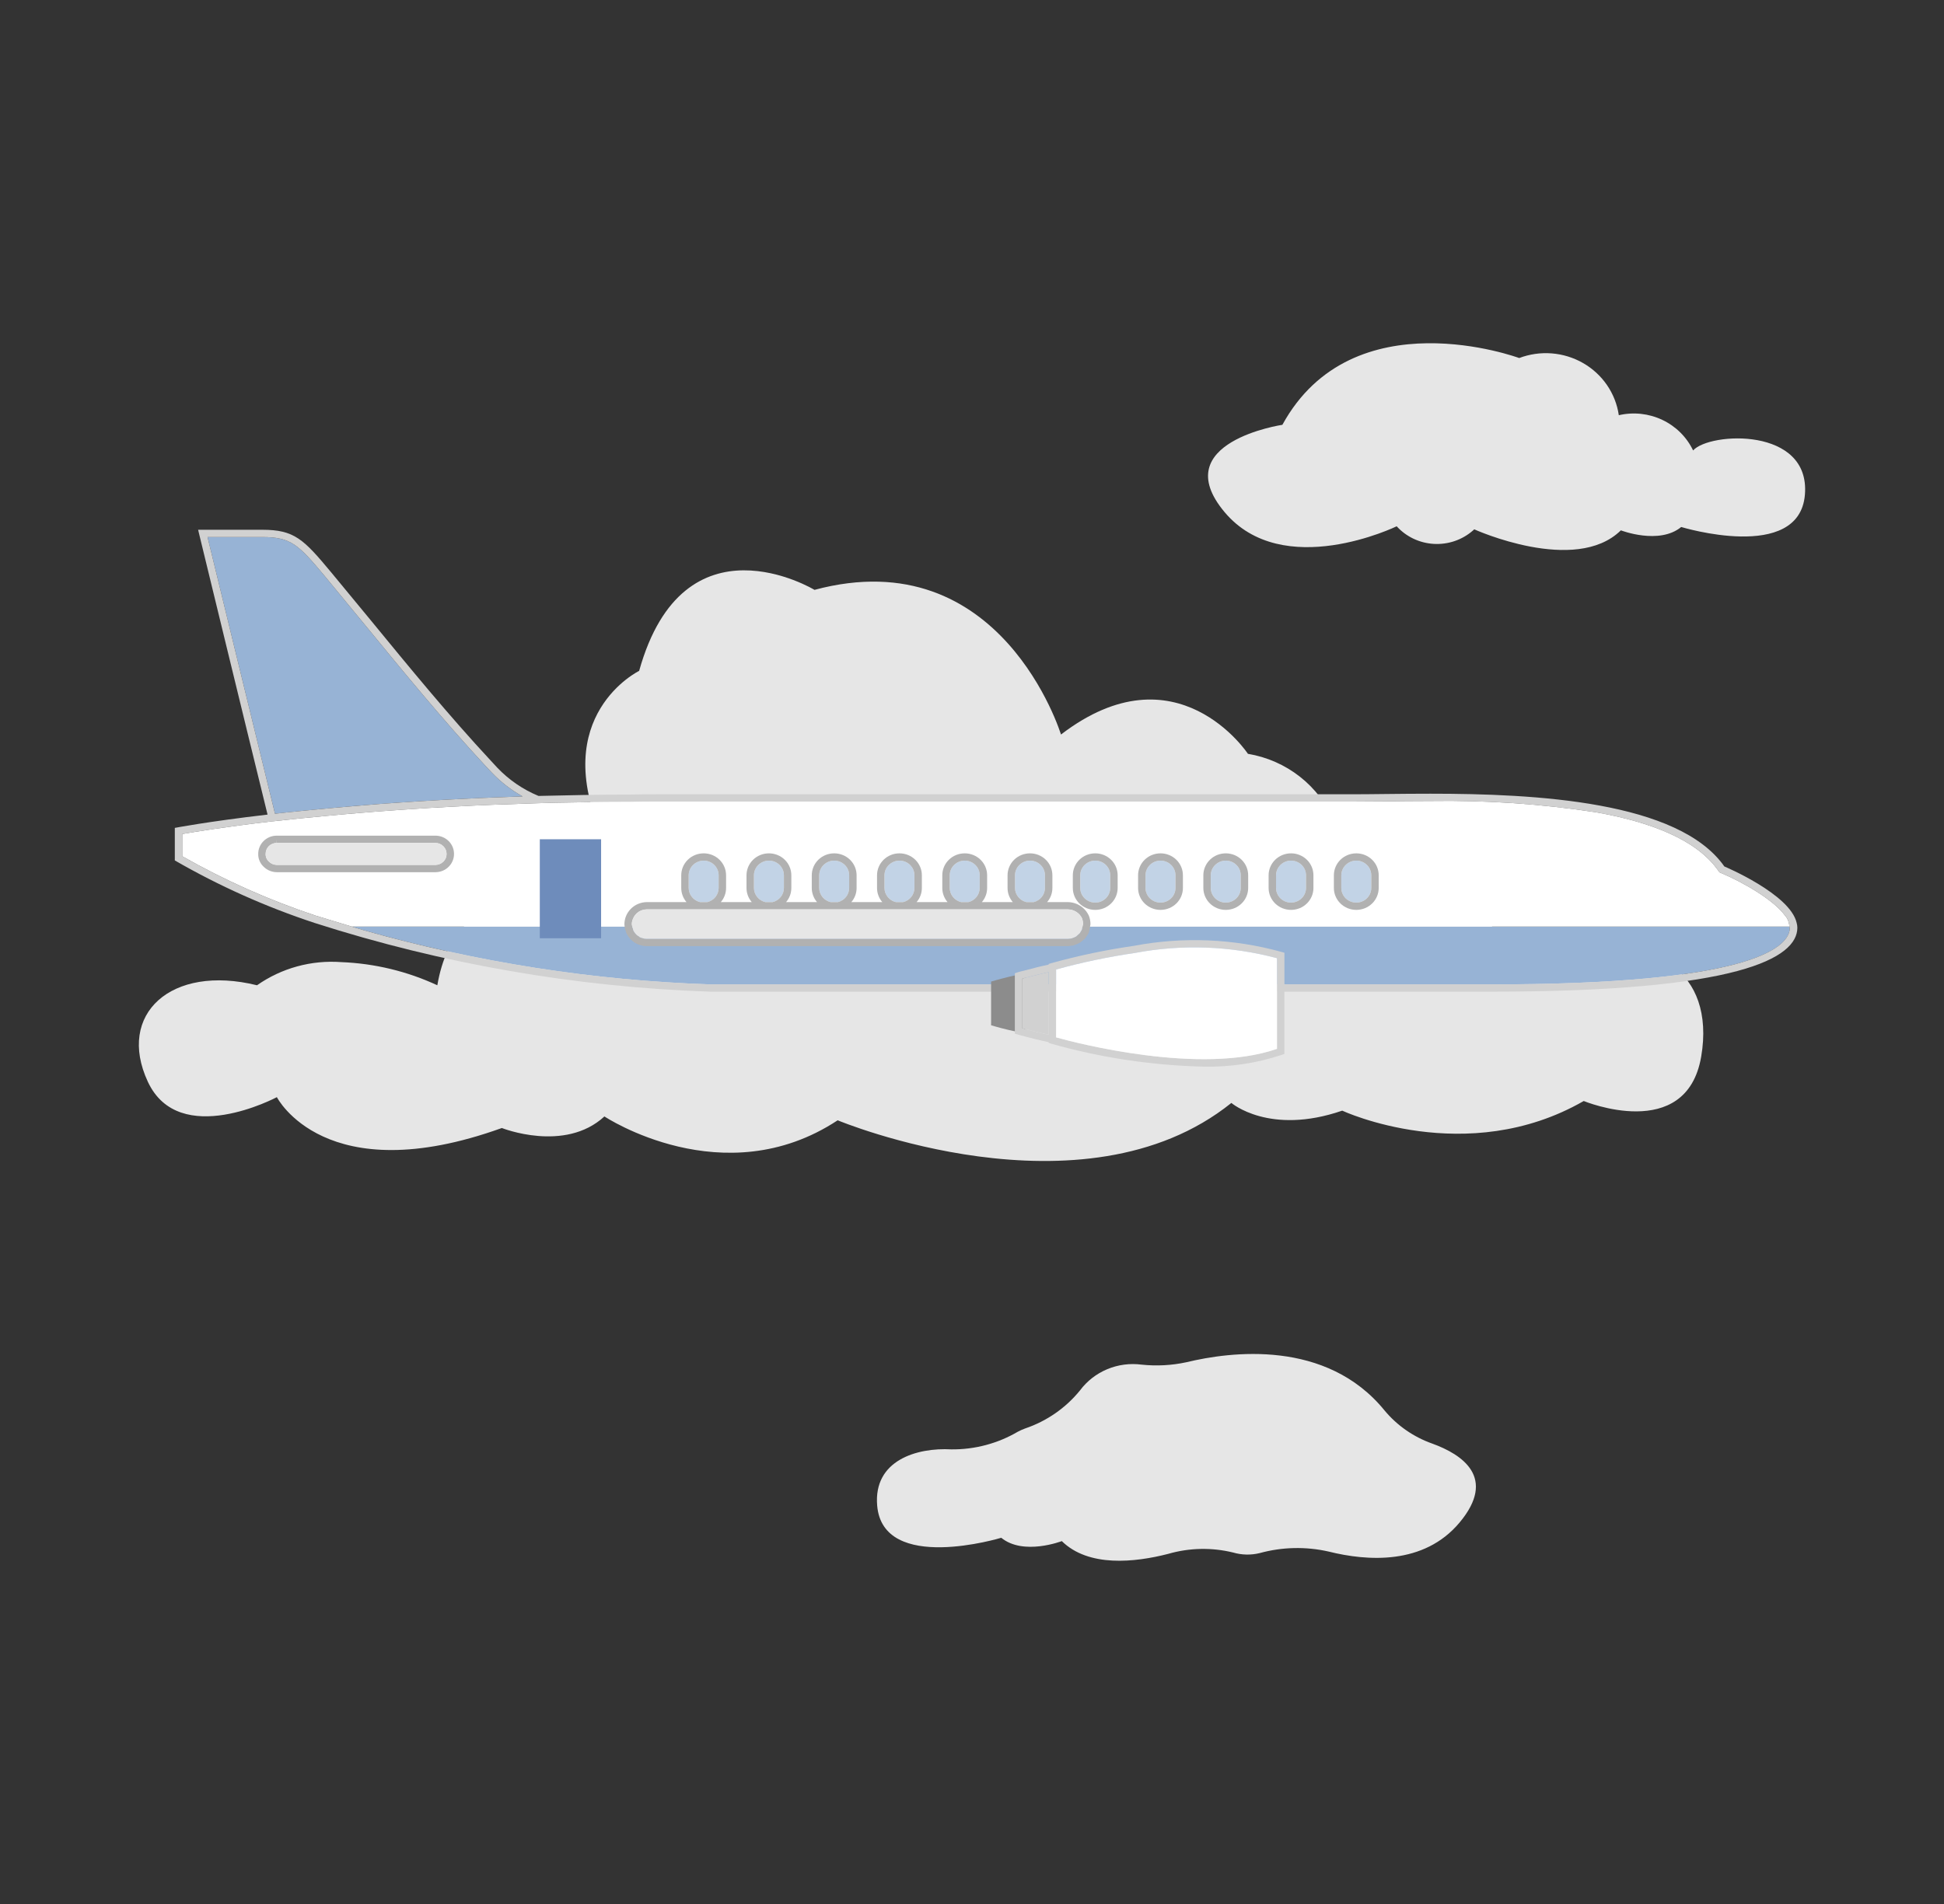 <svg width="196" height="192" viewBox="0 0 196 192" fill="none" xmlns="http://www.w3.org/2000/svg">
<rect x="0" y="0" width="196" height="192" fill="#333333" stroke="none"/>
<path d="M44.093 99.356C45.928 88.658 55.602 90.993 55.602 90.993C55.101 85.935 60.772 84.379 60.772 84.379C55.268 72.125 64.441 67.652 64.441 67.652C68.945 51.508 82.121 59.483 82.121 59.483C100.968 54.425 106.972 74.07 106.972 74.07C118.647 65.123 125.819 76.016 125.819 76.016C127.736 76.335 129.538 77.128 131.056 78.319C132.573 79.51 133.756 81.06 134.492 82.823C148.502 80.489 150.837 95.077 150.837 95.077C152.517 94.331 154.413 94.195 156.186 94.694C157.959 95.193 159.492 96.294 160.511 97.8C166.182 94.105 173.02 97.8 171.519 106.553C170.018 115.306 159.677 111.027 159.677 111.027C147.835 117.835 135.326 111.999 135.326 111.999C127.987 114.528 124.151 111.221 124.151 111.221C109.14 123.281 84.456 112.972 84.456 112.972C72.948 120.558 60.939 112.583 60.939 112.583C56.936 116.278 50.598 113.75 50.598 113.75C32.752 120.168 27.915 110.638 27.915 110.638C27.915 110.638 18.074 115.889 14.905 109.082C11.736 102.274 17.24 97.217 25.913 99.356C28.38 97.622 31.392 96.796 34.42 97.022C37.772 97.154 41.062 97.948 44.093 99.356Z" fill="#E6E6E6"/>
<path d="M52.695 80.312H52.615C51.755 80.341 50.905 80.371 50.055 80.41C49.875 80.41 49.705 80.42 49.525 80.429C48.835 80.459 48.145 80.488 47.455 80.518C44.115 80.674 41.045 80.87 38.245 81.076C36.755 81.194 35.295 81.311 33.865 81.448C33.495 81.478 33.135 81.517 32.785 81.546C31.395 81.674 30.095 81.801 28.895 81.928C28.495 81.967 28.105 82.016 27.725 82.055C25.875 74.522 21.665 57.184 20.925 54.157H26.445C29.345 54.157 30.095 54.921 32.775 58.134C34.115 59.75 35.452 61.373 36.785 63.002C40.675 67.744 44.695 72.651 48.915 77.197L49.595 77.922C50.499 78.868 51.544 79.674 52.695 80.312Z" fill="#97B3D5"/>
<path d="M180.44 93.805C180.13 95.637 176.24 99.271 150.32 99.271H71.65C59.804 98.873 48.054 97.037 36.67 93.805L35.47 93.443H180.42C180.442 93.562 180.449 93.684 180.44 93.805Z" fill="#97B3D5"/>
<path d="M181.145 93.066C180.495 90.157 173.855 87.375 173.855 87.375C169.235 80.782 154.835 80.038 144.225 80.038C141.135 80.038 138.355 80.096 136.245 80.096H66.155C65.275 80.096 64.395 80.096 63.535 80.126C60.305 80.126 57.215 80.194 54.295 80.263C52.724 79.612 51.31 78.644 50.145 77.422L49.475 76.697C45.265 72.171 41.255 67.273 37.375 62.542C36.035 60.916 34.695 59.293 33.355 57.673C30.605 54.372 29.675 53.422 26.445 53.422H19.975L20.085 53.883C20.085 53.883 24.925 73.817 26.975 82.144C20.845 82.859 17.625 83.486 17.625 83.486V86.767C22.084 89.338 26.802 91.449 31.705 93.066C44.608 97.208 58.045 99.543 71.615 100.002H150.315C175.335 100.002 181.215 96.612 181.215 93.546C181.212 93.384 181.189 93.223 181.145 93.066ZM20.925 54.157H26.445C29.345 54.157 30.095 54.921 32.775 58.134C34.115 59.75 35.452 61.373 36.785 63.002C40.675 67.744 44.695 72.651 48.915 77.197L49.595 77.922C50.499 78.868 51.544 79.674 52.695 80.312H52.615C51.755 80.341 50.905 80.371 50.055 80.41C49.875 80.41 49.705 80.42 49.525 80.43C48.835 80.459 48.145 80.488 47.455 80.518C44.115 80.674 41.045 80.87 38.245 81.076C36.705 81.203 35.245 81.321 33.865 81.448C33.495 81.478 33.135 81.517 32.785 81.546C31.395 81.674 30.095 81.801 28.895 81.928C28.495 81.967 28.105 82.016 27.725 82.056C25.875 74.522 21.665 57.184 20.925 54.157H20.925ZM180.435 93.801C180.125 95.633 176.235 99.267 150.315 99.267H71.645C59.799 98.869 48.049 97.033 36.665 93.801L35.465 93.438L34.245 93.066L33.045 92.704L31.815 92.332C27.144 90.776 22.642 88.771 18.375 86.346V84.103C19.615 83.887 22.705 83.378 27.485 82.82H27.525C29.105 82.643 30.905 82.457 32.855 82.281C33.905 82.183 34.965 82.085 36.045 81.997C37.295 81.889 38.575 81.791 39.865 81.703C40.235 81.674 40.615 81.644 40.995 81.625C42.485 81.517 44.005 81.429 45.545 81.35C48.365 81.194 51.265 81.086 54.225 80.998C54.805 80.988 55.385 80.968 55.965 80.949C58.475 80.9 60.965 80.861 63.555 80.861C64.405 80.831 65.295 80.831 66.155 80.831H136.245C137.205 80.831 138.295 80.821 139.495 80.811C140.955 80.792 142.535 80.772 144.225 80.772C149.825 80.684 155.422 81.068 160.955 81.918C166.365 82.888 171.035 84.642 173.235 87.786L173.355 87.963L173.555 88.051C175.605 88.913 178.785 90.686 179.975 92.332C180.08 92.44 180.165 92.566 180.225 92.704C180.333 92.935 180.398 93.184 180.415 93.438C180.442 93.557 180.449 93.68 180.435 93.801H180.435Z" fill="#D1D1D1"/>
<path d="M180.415 93.438H35.465L34.245 93.066L33.045 92.704L31.815 92.331C27.144 90.776 22.642 88.771 18.375 86.346V84.103C19.615 83.887 22.705 83.378 27.485 82.82H27.525C29.105 82.643 30.905 82.457 32.855 82.281C33.905 82.183 34.965 82.085 36.045 81.997C37.295 81.889 38.575 81.791 39.865 81.703C40.235 81.673 40.615 81.644 40.995 81.624C42.485 81.517 44.005 81.428 45.545 81.35C48.365 81.193 51.265 81.086 54.225 80.997C54.805 80.988 55.385 80.968 55.965 80.948C58.475 80.9 60.965 80.86 63.555 80.86C64.405 80.831 65.295 80.831 66.155 80.831H136.245C137.205 80.831 138.295 80.821 139.495 80.811C140.955 80.792 142.535 80.772 144.225 80.772C149.825 80.684 155.422 81.067 160.955 81.918C166.365 82.888 171.035 84.641 173.235 87.786L173.355 87.962L173.555 88.05C175.605 88.913 178.785 90.686 179.975 92.331C180.08 92.44 180.165 92.566 180.225 92.704C180.333 92.935 180.398 93.184 180.415 93.438H180.415Z" fill="white"/>
<path d="M72.455 88.266V89.54C72.456 89.868 72.344 90.188 72.137 90.447C71.93 90.707 71.641 90.891 71.315 90.97H70.585C70.258 90.891 69.967 90.707 69.759 90.448C69.55 90.189 69.436 89.869 69.435 89.54V88.266C69.436 87.874 69.596 87.499 69.879 87.222C70.162 86.944 70.545 86.788 70.945 86.787H70.955C71.354 86.789 71.736 86.945 72.017 87.223C72.299 87.5 72.456 87.875 72.455 88.266Z" fill="#C2D3E6"/>
<path d="M79.035 88.266V89.54C79.035 89.868 78.924 90.188 78.717 90.447C78.51 90.707 78.221 90.891 77.895 90.97H77.165C76.838 90.891 76.547 90.708 76.339 90.448C76.13 90.189 76.016 89.869 76.015 89.54V88.266C76.016 87.874 76.176 87.499 76.459 87.222C76.742 86.945 77.125 86.788 77.525 86.787H77.535C77.934 86.789 78.316 86.945 78.597 87.223C78.878 87.5 79.036 87.875 79.035 88.266Z" fill="#C2D3E6"/>
<path d="M85.615 88.266V89.54C85.616 89.868 85.504 90.188 85.297 90.447C85.09 90.707 84.801 90.891 84.475 90.97H83.745C83.418 90.891 83.127 90.708 82.919 90.448C82.71 90.189 82.596 89.869 82.595 89.54V88.266C82.596 87.874 82.756 87.499 83.039 87.222C83.322 86.945 83.705 86.788 84.105 86.787H84.115C84.514 86.789 84.896 86.945 85.177 87.223C85.459 87.5 85.616 87.875 85.615 88.266Z" fill="#C2D3E6"/>
<path d="M92.195 88.266V89.54C92.196 89.868 92.084 90.188 91.877 90.447C91.67 90.707 91.381 90.891 91.055 90.97H90.325C89.998 90.891 89.707 90.707 89.499 90.448C89.29 90.189 89.177 89.869 89.175 89.54V88.266C89.176 87.874 89.336 87.499 89.619 87.222C89.902 86.944 90.285 86.788 90.685 86.787H90.695C91.094 86.789 91.476 86.945 91.757 87.223C92.039 87.5 92.196 87.875 92.195 88.266Z" fill="#C2D3E6"/>
<path d="M98.775 88.266V89.54C98.776 89.868 98.664 90.188 98.457 90.447C98.25 90.707 97.961 90.891 97.635 90.97H96.905C96.578 90.891 96.287 90.708 96.079 90.448C95.871 90.189 95.757 89.869 95.755 89.54V88.266C95.756 87.874 95.916 87.499 96.199 87.222C96.482 86.945 96.865 86.788 97.265 86.787H97.275C97.674 86.789 98.056 86.945 98.337 87.223C98.618 87.5 98.776 87.875 98.775 88.266Z" fill="#C2D3E6"/>
<path d="M105.355 88.266V89.54C105.356 89.868 105.244 90.188 105.037 90.447C104.83 90.707 104.541 90.891 104.215 90.97H103.485C103.158 90.891 102.867 90.708 102.659 90.448C102.45 90.189 102.336 89.869 102.335 89.54V88.266C102.336 87.874 102.496 87.499 102.779 87.222C103.062 86.945 103.445 86.788 103.845 86.787H103.855C104.254 86.789 104.636 86.945 104.917 87.223C105.198 87.5 105.356 87.875 105.355 88.266Z" fill="#C2D3E6"/>
<path d="M109.795 92.371C109.617 91.962 109.322 91.612 108.946 91.364C108.57 91.115 108.129 90.978 107.675 90.97H105.575C105.919 90.57 106.107 90.063 106.105 89.54V88.266C106.106 87.68 105.87 87.118 105.448 86.703C105.026 86.288 104.453 86.054 103.855 86.052H103.845C103.548 86.052 103.254 86.109 102.98 86.22C102.705 86.331 102.456 86.494 102.246 86.7C102.036 86.906 101.87 87.15 101.756 87.419C101.643 87.687 101.585 87.975 101.585 88.266V89.54C101.583 90.063 101.771 90.57 102.115 90.97H98.995C99.339 90.57 99.527 90.063 99.525 89.54V88.266C99.526 87.68 99.29 87.118 98.868 86.703C98.446 86.288 97.873 86.054 97.275 86.052H97.265C96.968 86.052 96.674 86.109 96.4 86.22C96.126 86.331 95.876 86.494 95.666 86.7C95.456 86.906 95.29 87.15 95.176 87.419C95.063 87.687 95.005 87.975 95.005 88.266V89.54C95.003 90.063 95.191 90.57 95.535 90.97H92.415C92.759 90.57 92.947 90.063 92.945 89.54V88.266C92.946 87.68 92.71 87.118 92.288 86.703C91.866 86.288 91.293 86.054 90.695 86.052H90.685C90.388 86.052 90.094 86.109 89.82 86.22C89.546 86.331 89.296 86.494 89.086 86.7C88.876 86.906 88.71 87.15 88.596 87.419C88.483 87.687 88.425 87.975 88.425 88.266V89.54C88.423 90.063 88.611 90.57 88.955 90.97H85.835C86.179 90.57 86.367 90.063 86.365 89.54V88.266C86.366 87.68 86.13 87.118 85.708 86.703C85.286 86.288 84.713 86.054 84.115 86.052H84.105C83.808 86.052 83.514 86.109 83.24 86.22C82.966 86.331 82.716 86.494 82.506 86.7C82.296 86.906 82.13 87.15 82.016 87.419C81.903 87.687 81.845 87.975 81.845 88.266V89.54C81.843 90.063 82.031 90.57 82.375 90.97H79.255C79.599 90.57 79.787 90.063 79.785 89.54V88.266C79.786 87.68 79.55 87.118 79.128 86.703C78.706 86.288 78.133 86.054 77.535 86.052H77.525C77.228 86.052 76.934 86.109 76.66 86.22C76.385 86.331 76.136 86.494 75.926 86.7C75.716 86.906 75.55 87.15 75.436 87.419C75.323 87.687 75.265 87.975 75.265 88.266V89.54C75.263 90.063 75.451 90.57 75.795 90.97H72.675C73.019 90.57 73.207 90.063 73.205 89.54V88.266C73.206 87.68 72.97 87.118 72.548 86.703C72.126 86.288 71.553 86.054 70.955 86.052H70.945C70.648 86.052 70.354 86.109 70.08 86.22C69.805 86.331 69.556 86.494 69.346 86.7C69.136 86.906 68.97 87.15 68.856 87.419C68.743 87.687 68.685 87.975 68.685 88.266V89.54C68.683 90.063 68.871 90.57 69.215 90.97H65.205C64.608 90.979 64.038 91.216 63.617 91.632C63.197 92.048 62.959 92.608 62.955 93.194C62.962 93.328 62.978 93.463 63.005 93.595C63.014 93.701 63.044 93.805 63.095 93.899C63.108 93.992 63.139 94.081 63.185 94.163C63.367 94.524 63.643 94.832 63.985 95.055L64.075 95.104C64.214 95.191 64.366 95.257 64.525 95.3C64.734 95.369 64.954 95.406 65.175 95.407H107.715L108.125 95.358C108.213 95.349 108.298 95.322 108.375 95.28C108.573 95.222 108.762 95.137 108.935 95.025L109.375 94.663L109.515 94.477C109.535 94.447 109.555 94.408 109.585 94.369L109.715 94.173C109.77 94.072 109.807 93.963 109.825 93.85L109.935 93.262L109.945 93.184C109.943 92.906 109.892 92.631 109.795 92.371ZM102.335 89.54V88.266C102.336 87.874 102.496 87.499 102.779 87.222C103.062 86.945 103.445 86.788 103.845 86.787H103.855C104.254 86.789 104.636 86.945 104.917 87.223C105.198 87.5 105.356 87.875 105.355 88.266V89.54C105.356 89.869 105.244 90.188 105.037 90.448C104.83 90.707 104.541 90.891 104.215 90.97H103.485C103.158 90.891 102.867 90.708 102.659 90.448C102.45 90.189 102.336 89.87 102.335 89.54L102.335 89.54ZM95.755 88.266C95.756 87.874 95.916 87.499 96.199 87.222C96.482 86.945 96.865 86.788 97.265 86.787H97.275C97.674 86.789 98.056 86.945 98.337 87.223C98.618 87.5 98.776 87.875 98.775 88.266V89.54C98.776 89.869 98.664 90.188 98.457 90.448C98.25 90.707 97.961 90.891 97.635 90.97H96.905C96.578 90.891 96.287 90.708 96.079 90.449C95.87 90.189 95.756 89.87 95.755 89.54V88.266ZM89.175 88.266C89.176 87.874 89.336 87.499 89.619 87.222C89.902 86.945 90.285 86.788 90.685 86.787H90.695C91.094 86.789 91.476 86.945 91.757 87.223C92.038 87.5 92.196 87.875 92.195 88.266V89.54C92.196 89.869 92.084 90.188 91.877 90.448C91.67 90.707 91.381 90.891 91.055 90.97H90.325C89.998 90.891 89.707 90.708 89.499 90.448C89.29 90.189 89.176 89.87 89.175 89.54L89.175 88.266ZM82.595 88.266C82.596 87.874 82.756 87.499 83.039 87.222C83.322 86.945 83.705 86.788 84.105 86.787H84.115C84.514 86.789 84.896 86.945 85.177 87.223C85.458 87.5 85.616 87.875 85.615 88.266V89.54C85.616 89.869 85.504 90.188 85.297 90.448C85.09 90.707 84.801 90.891 84.475 90.97H83.745C83.418 90.891 83.127 90.708 82.919 90.449C82.71 90.189 82.596 89.87 82.595 89.54V88.266ZM76.015 88.266C76.016 87.874 76.176 87.499 76.459 87.222C76.742 86.945 77.125 86.788 77.525 86.787H77.535C77.934 86.789 78.316 86.945 78.597 87.223C78.878 87.5 79.036 87.875 79.035 88.266V89.54C79.035 89.869 78.924 90.188 78.717 90.448C78.51 90.707 78.221 90.891 77.895 90.97H77.165C76.838 90.891 76.547 90.708 76.339 90.449C76.13 90.189 76.016 89.87 76.015 89.54V88.266ZM69.435 88.266C69.436 87.874 69.596 87.499 69.879 87.222C70.162 86.945 70.545 86.788 70.945 86.787H70.955C71.354 86.789 71.736 86.945 72.017 87.223C72.298 87.5 72.456 87.875 72.455 88.266V89.54C72.456 89.869 72.344 90.188 72.137 90.448C71.93 90.707 71.641 90.891 71.315 90.97H70.585C70.258 90.891 69.967 90.708 69.759 90.448C69.55 90.189 69.436 89.87 69.435 89.54L69.435 88.266ZM109.085 93.722L109.025 93.84C108.981 93.928 108.931 94.013 108.875 94.095L108.495 94.438C108.372 94.507 108.241 94.563 108.105 94.604C108.077 94.611 108.05 94.62 108.025 94.633L107.675 94.673H65.205C65.048 94.674 64.892 94.648 64.745 94.594C64.635 94.565 64.535 94.526 64.505 94.516L64.365 94.389H64.325C64.124 94.243 63.963 94.051 63.855 93.83C63.834 93.802 63.824 93.767 63.825 93.732L63.815 93.634L63.755 93.556V93.507L63.745 93.468C63.727 93.374 63.713 93.279 63.705 93.184C63.705 92.998 63.746 92.814 63.825 92.645C63.932 92.371 64.121 92.134 64.367 91.966C64.613 91.799 64.905 91.707 65.205 91.704H107.665C107.969 91.709 108.266 91.797 108.521 91.96C108.776 92.123 108.979 92.354 109.105 92.625C109.159 92.797 109.189 92.975 109.195 93.154L109.085 93.722Z" fill="#B1B1B1"/>
<path d="M111.935 88.266V89.54C111.935 89.932 111.776 90.308 111.493 90.585C111.21 90.863 110.826 91.019 110.425 91.019C110.025 91.019 109.64 90.863 109.357 90.585C109.074 90.308 108.915 89.932 108.915 89.54V88.266C108.916 87.874 109.076 87.499 109.359 87.222C109.642 86.944 110.025 86.788 110.425 86.787H110.435C110.834 86.789 111.216 86.945 111.497 87.223C111.779 87.5 111.936 87.875 111.935 88.266Z" fill="#C2D3E6"/>
<path d="M110.435 86.052H110.425C110.128 86.052 109.834 86.109 109.56 86.22C109.285 86.331 109.036 86.494 108.826 86.7C108.616 86.906 108.45 87.15 108.336 87.419C108.223 87.687 108.165 87.975 108.165 88.266V89.54C108.165 89.83 108.223 90.118 108.336 90.387C108.45 90.656 108.616 90.9 108.826 91.106C109.036 91.311 109.285 91.474 109.56 91.586C109.834 91.697 110.128 91.754 110.425 91.754H110.435C111.033 91.752 111.606 91.518 112.028 91.103C112.45 90.688 112.686 90.125 112.685 89.54V88.266C112.686 87.68 112.45 87.118 112.028 86.703C111.606 86.288 111.033 86.054 110.435 86.052ZM111.935 89.54C111.935 89.932 111.776 90.308 111.493 90.586C111.21 90.863 110.826 91.019 110.425 91.019C110.025 91.019 109.64 90.863 109.357 90.586C109.074 90.308 108.915 89.932 108.915 89.54V88.266C108.916 87.874 109.076 87.499 109.359 87.222C109.642 86.945 110.025 86.788 110.425 86.787H110.435C110.834 86.789 111.216 86.945 111.497 87.223C111.779 87.5 111.936 87.875 111.935 88.266V89.54Z" fill="#B1B1B1"/>
<path d="M118.515 88.266V89.54C118.515 89.932 118.356 90.308 118.073 90.585C117.79 90.863 117.405 91.019 117.005 91.019C116.605 91.019 116.22 90.863 115.937 90.585C115.654 90.308 115.495 89.932 115.495 89.54V88.266C115.496 87.874 115.656 87.499 115.939 87.222C116.222 86.945 116.605 86.788 117.005 86.787H117.015C117.414 86.789 117.796 86.945 118.077 87.223C118.358 87.5 118.516 87.875 118.515 88.266Z" fill="#C2D3E6"/>
<path d="M117.015 86.052H117.005C116.708 86.052 116.414 86.109 116.14 86.22C115.865 86.331 115.616 86.494 115.406 86.7C115.196 86.906 115.03 87.15 114.916 87.419C114.803 87.687 114.745 87.975 114.745 88.266V89.54C114.745 89.83 114.803 90.118 114.916 90.387C115.03 90.656 115.196 90.9 115.406 91.106C115.616 91.311 115.865 91.474 116.14 91.586C116.414 91.697 116.708 91.754 117.005 91.754H117.015C117.613 91.752 118.186 91.518 118.608 91.103C119.03 90.688 119.266 90.125 119.265 89.54V88.266C119.266 87.68 119.03 87.118 118.608 86.703C118.186 86.288 117.613 86.054 117.015 86.052ZM118.515 89.54C118.515 89.932 118.356 90.308 118.073 90.586C117.79 90.863 117.405 91.019 117.005 91.019C116.605 91.019 116.22 90.863 115.937 90.586C115.654 90.308 115.495 89.932 115.495 89.54V88.266C115.496 87.874 115.656 87.499 115.939 87.222C116.222 86.945 116.605 86.788 117.005 86.787H117.015C117.414 86.789 117.796 86.945 118.077 87.223C118.358 87.5 118.516 87.875 118.515 88.266V89.54Z" fill="#B1B1B1"/>
<path d="M125.095 88.266V89.54C125.095 89.932 124.936 90.308 124.653 90.585C124.37 90.863 123.985 91.019 123.585 91.019C123.184 91.019 122.8 90.863 122.517 90.585C122.234 90.308 122.075 89.932 122.075 89.54V88.266C122.076 87.874 122.236 87.499 122.519 87.222C122.802 86.945 123.185 86.788 123.585 86.787H123.595C123.994 86.789 124.376 86.945 124.657 87.223C124.938 87.5 125.096 87.875 125.095 88.266Z" fill="#C2D3E6"/>
<path d="M123.595 86.052H123.585C123.288 86.052 122.994 86.109 122.72 86.22C122.445 86.331 122.196 86.494 121.986 86.7C121.776 86.906 121.61 87.15 121.496 87.419C121.383 87.687 121.325 87.975 121.325 88.266V89.54C121.325 89.83 121.383 90.118 121.496 90.387C121.61 90.656 121.776 90.9 121.986 91.106C122.196 91.311 122.445 91.474 122.72 91.586C122.994 91.697 123.288 91.754 123.585 91.754H123.595C124.193 91.752 124.766 91.518 125.188 91.103C125.61 90.688 125.846 90.125 125.845 89.54V88.266C125.846 87.68 125.61 87.118 125.188 86.703C124.766 86.288 124.193 86.054 123.595 86.052ZM125.095 89.54C125.095 89.932 124.936 90.308 124.653 90.586C124.37 90.863 123.985 91.019 123.585 91.019C123.184 91.019 122.8 90.863 122.517 90.586C122.234 90.308 122.075 89.932 122.075 89.54V88.266C122.076 87.874 122.236 87.499 122.519 87.222C122.802 86.945 123.185 86.788 123.585 86.787H123.595C123.994 86.789 124.376 86.945 124.657 87.223C124.938 87.5 125.096 87.875 125.095 88.266V89.54Z" fill="#B1B1B1"/>
<path d="M131.675 88.266V89.54C131.675 89.932 131.516 90.308 131.233 90.585C130.95 90.863 130.566 91.019 130.165 91.019C129.765 91.019 129.38 90.863 129.097 90.585C128.814 90.308 128.655 89.932 128.655 89.54V88.266C128.656 87.874 128.816 87.499 129.099 87.222C129.382 86.944 129.765 86.788 130.165 86.787H130.175C130.574 86.789 130.956 86.945 131.237 87.223C131.519 87.5 131.676 87.875 131.675 88.266Z" fill="#C2D3E6"/>
<path d="M130.175 86.052H130.165C129.868 86.052 129.574 86.109 129.3 86.22C129.025 86.331 128.776 86.494 128.566 86.7C128.356 86.906 128.19 87.15 128.076 87.419C127.963 87.687 127.905 87.975 127.905 88.266V89.54C127.905 89.83 127.963 90.118 128.076 90.387C128.19 90.656 128.356 90.9 128.566 91.106C128.776 91.311 129.025 91.474 129.3 91.586C129.574 91.697 129.868 91.754 130.165 91.754H130.175C130.773 91.752 131.346 91.518 131.768 91.103C132.19 90.688 132.426 90.125 132.425 89.54V88.266C132.426 87.68 132.19 87.118 131.768 86.703C131.346 86.288 130.773 86.054 130.175 86.052ZM131.675 89.54C131.675 89.932 131.516 90.308 131.233 90.586C130.95 90.863 130.566 91.019 130.165 91.019C129.765 91.019 129.38 90.863 129.097 90.586C128.814 90.308 128.655 89.932 128.655 89.54V88.266C128.656 87.874 128.816 87.499 129.099 87.222C129.382 86.945 129.765 86.788 130.165 86.787H130.175C130.574 86.789 130.956 86.945 131.237 87.223C131.518 87.5 131.676 87.875 131.675 88.266V89.54Z" fill="#B1B1B1"/>
<path d="M138.255 88.266V89.54C138.255 89.932 138.096 90.308 137.813 90.585C137.53 90.863 137.145 91.019 136.745 91.019C136.345 91.019 135.96 90.863 135.677 90.585C135.394 90.308 135.235 89.932 135.235 89.54V88.266C135.236 87.874 135.396 87.499 135.679 87.222C135.962 86.945 136.345 86.788 136.745 86.787H136.755C137.154 86.789 137.536 86.945 137.817 87.223C138.098 87.5 138.256 87.875 138.255 88.266Z" fill="#C2D3E6"/>
<path d="M136.755 86.052H136.745C136.448 86.052 136.154 86.109 135.88 86.22C135.605 86.331 135.356 86.494 135.146 86.7C134.936 86.906 134.77 87.15 134.656 87.419C134.543 87.687 134.485 87.975 134.485 88.266V89.54C134.485 89.83 134.543 90.118 134.656 90.387C134.77 90.656 134.936 90.9 135.146 91.106C135.356 91.311 135.605 91.474 135.88 91.586C136.154 91.697 136.448 91.754 136.745 91.754H136.755C137.353 91.752 137.926 91.518 138.348 91.103C138.77 90.688 139.006 90.125 139.005 89.54V88.266C139.006 87.68 138.77 87.118 138.348 86.703C137.926 86.288 137.353 86.054 136.755 86.052ZM138.255 89.54C138.255 89.932 138.096 90.308 137.813 90.586C137.53 90.863 137.145 91.019 136.745 91.019C136.345 91.019 135.96 90.863 135.677 90.586C135.394 90.308 135.235 89.932 135.235 89.54V88.266C135.236 87.874 135.396 87.499 135.679 87.222C135.962 86.945 136.345 86.788 136.745 86.787H136.755C137.154 86.789 137.536 86.945 137.817 87.223C138.098 87.5 138.256 87.875 138.255 88.266V89.54Z" fill="#B1B1B1"/>
<path d="M60.605 84.632H54.425V94.614H60.605V84.632Z" fill="#6E8CBB"/>
<path d="M103.365 98.14V104.233L102.555 104.057C101.275 103.783 100.405 103.528 100.405 103.528L99.925 103.391V98.983L100.405 98.846C100.405 98.846 101.275 98.591 102.555 98.307L103.365 98.14Z" fill="#8C8C8C"/>
<path d="M43.905 84.269H27.885C27.639 84.272 27.396 84.321 27.17 84.415C26.944 84.51 26.74 84.647 26.568 84.819C26.396 84.991 26.26 85.194 26.169 85.418C26.077 85.641 26.032 85.88 26.035 86.121C26.03 86.365 26.078 86.608 26.177 86.832C26.275 87.057 26.421 87.259 26.605 87.424C26.952 87.758 27.418 87.947 27.905 87.953H43.915C44.409 87.95 44.882 87.755 45.23 87.412C45.579 87.069 45.775 86.605 45.775 86.121V86.091C45.772 85.607 45.574 85.144 45.223 84.803C44.873 84.461 44.399 84.27 43.905 84.269ZM43.905 85.004C44.204 85.008 44.49 85.127 44.7 85.337C44.909 85.546 45.026 85.828 45.025 86.121C45.025 86.265 44.996 86.407 44.939 86.54C44.882 86.673 44.8 86.793 44.695 86.895C44.481 87.099 44.194 87.215 43.895 87.218H27.905C27.607 87.213 27.323 87.093 27.115 86.885C27.005 86.787 26.919 86.668 26.862 86.534C26.805 86.4 26.779 86.256 26.785 86.111C26.782 85.966 26.809 85.823 26.864 85.689C26.918 85.555 27 85.432 27.103 85.329C27.206 85.226 27.329 85.144 27.465 85.088C27.602 85.033 27.747 85.004 27.895 85.004L27.905 84.632V85.004L43.905 85.004Z" fill="#B1B1B1"/>
<path d="M45.025 86.121C45.025 86.265 44.996 86.407 44.939 86.54C44.882 86.673 44.799 86.793 44.695 86.895C44.481 87.099 44.194 87.215 43.895 87.218H27.905C27.607 87.213 27.323 87.093 27.115 86.885C27.005 86.788 26.919 86.668 26.862 86.534C26.805 86.4 26.779 86.256 26.785 86.111C26.782 85.967 26.809 85.823 26.863 85.689C26.918 85.555 27 85.433 27.103 85.329C27.206 85.226 27.329 85.144 27.465 85.089C27.602 85.033 27.747 85.004 27.895 85.004L27.905 84.632V85.004H43.905C44.204 85.008 44.49 85.128 44.7 85.337C44.909 85.546 45.026 85.828 45.025 86.121Z" fill="#E6E6E6"/>
<path d="M109.195 93.154L109.085 93.723L109.025 93.84C108.981 93.928 108.931 94.013 108.875 94.095L108.495 94.438C108.372 94.508 108.241 94.563 108.105 94.604C108.077 94.611 108.05 94.621 108.025 94.634L107.675 94.673H65.205C65.048 94.675 64.892 94.648 64.745 94.594C64.635 94.565 64.535 94.526 64.505 94.516L64.365 94.389H64.325C64.124 94.243 63.963 94.051 63.855 93.83C63.835 93.802 63.824 93.767 63.825 93.732L63.815 93.634L63.755 93.556V93.507L63.745 93.468C63.727 93.374 63.714 93.279 63.705 93.184C63.705 92.998 63.746 92.814 63.825 92.645C63.932 92.371 64.121 92.134 64.367 91.966C64.613 91.799 64.905 91.707 65.205 91.705H107.665C107.97 91.709 108.267 91.797 108.521 91.96C108.776 92.123 108.979 92.354 109.105 92.625C109.159 92.797 109.19 92.975 109.195 93.154Z" fill="#E6E6E6"/>
<path d="M129.294 42.838C129.294 42.838 117.569 44.583 123.448 51.621C129.326 58.66 140.818 53.071 140.818 53.071C141.292 53.593 141.868 54.019 142.51 54.324C143.153 54.629 143.851 54.806 144.564 54.847C145.277 54.887 145.991 54.79 146.665 54.56C147.34 54.331 147.962 53.973 148.495 53.508C148.544 53.465 148.591 53.422 148.638 53.378C148.638 53.378 158.827 57.997 163.42 53.48C163.42 53.48 167.275 54.973 169.505 53.143C169.505 53.143 181.399 56.775 181.976 49.894C182.554 43.013 172.347 43.571 170.704 45.424C170.063 44.078 168.968 42.99 167.604 42.343C166.239 41.695 164.689 41.528 163.213 41.87C163.056 40.784 162.65 39.748 162.027 38.837C161.403 37.927 160.578 37.166 159.612 36.612C158.647 36.058 157.566 35.724 156.45 35.636C155.335 35.549 154.213 35.709 153.17 36.105C153.17 36.105 136.388 29.885 129.294 42.838Z" fill="#E6E6E6"/>
<path d="M139.604 142.244C140.87 143.763 142.535 144.916 144.419 145.579C147.413 146.666 150.954 149.003 147.151 153.543C143.55 157.84 137.853 157.432 133.96 156.462C131.666 155.94 129.275 155.993 127.008 156.615C126.128 156.832 125.205 156.813 124.336 156.56C122.178 156.03 119.915 156.076 117.782 156.694C114.41 157.56 109.761 158.062 107.053 155.407C107.053 155.407 103.186 156.901 100.949 155.071C100.949 155.071 89.017 158.704 88.439 151.823C88.054 147.248 92.451 145.961 95.926 146.157C98.281 146.18 100.597 145.564 102.617 144.378C102.853 144.253 103.097 144.144 103.348 144.051C105.535 143.312 107.46 141.976 108.897 140.2C109.597 139.264 110.541 138.529 111.631 138.073C112.72 137.618 113.915 137.457 115.089 137.61C116.606 137.772 118.139 137.69 119.628 137.367C124.024 136.304 133.73 135.015 139.604 142.244Z" fill="#E6E6E6"/>
<path d="M129.23 95.999C124.375 94.651 119.264 94.439 114.31 95.382C111.504 95.785 108.728 96.368 106 97.126L105.73 97.204V97.273C104.88 97.449 104.15 97.645 103.56 97.802C102.94 97.939 102.58 98.056 102.58 98.056L102.32 98.145V104.238L102.59 104.316C102.6 104.316 103.86 104.688 105.73 105.1V105.159L105.99 105.247C110.971 106.657 116.116 107.434 121.3 107.559C124.004 107.623 126.699 107.218 129.26 106.363L129.5 106.275V96.078L129.23 95.999ZM103.07 103.689V98.683C103.24 98.635 103.48 98.566 103.8 98.497C104.31 98.37 104.96 98.194 105.73 98.027V104.346C104.47 104.071 103.51 103.807 103.07 103.689V103.689ZM128.75 105.766C121.06 108.45 108.46 105.168 106.48 104.61V97.763C109.091 97.043 111.747 96.487 114.43 96.097C119.182 95.199 124.081 95.38 128.75 96.626L128.75 105.766Z" fill="#D1D1D1"/>
<path d="M128.75 96.626V105.766C121.06 108.45 108.46 105.168 106.48 104.61V97.763C109.091 97.044 111.747 96.487 114.43 96.097C119.182 95.199 124.081 95.38 128.75 96.626Z" fill="white"/>
<path d="M105.73 98.027V104.345C104.47 104.071 103.51 103.807 103.07 103.689V98.683C103.24 98.634 103.48 98.566 103.8 98.497C104.31 98.37 104.96 98.194 105.73 98.027Z" fill="#D1D1D1"/>
</svg>
